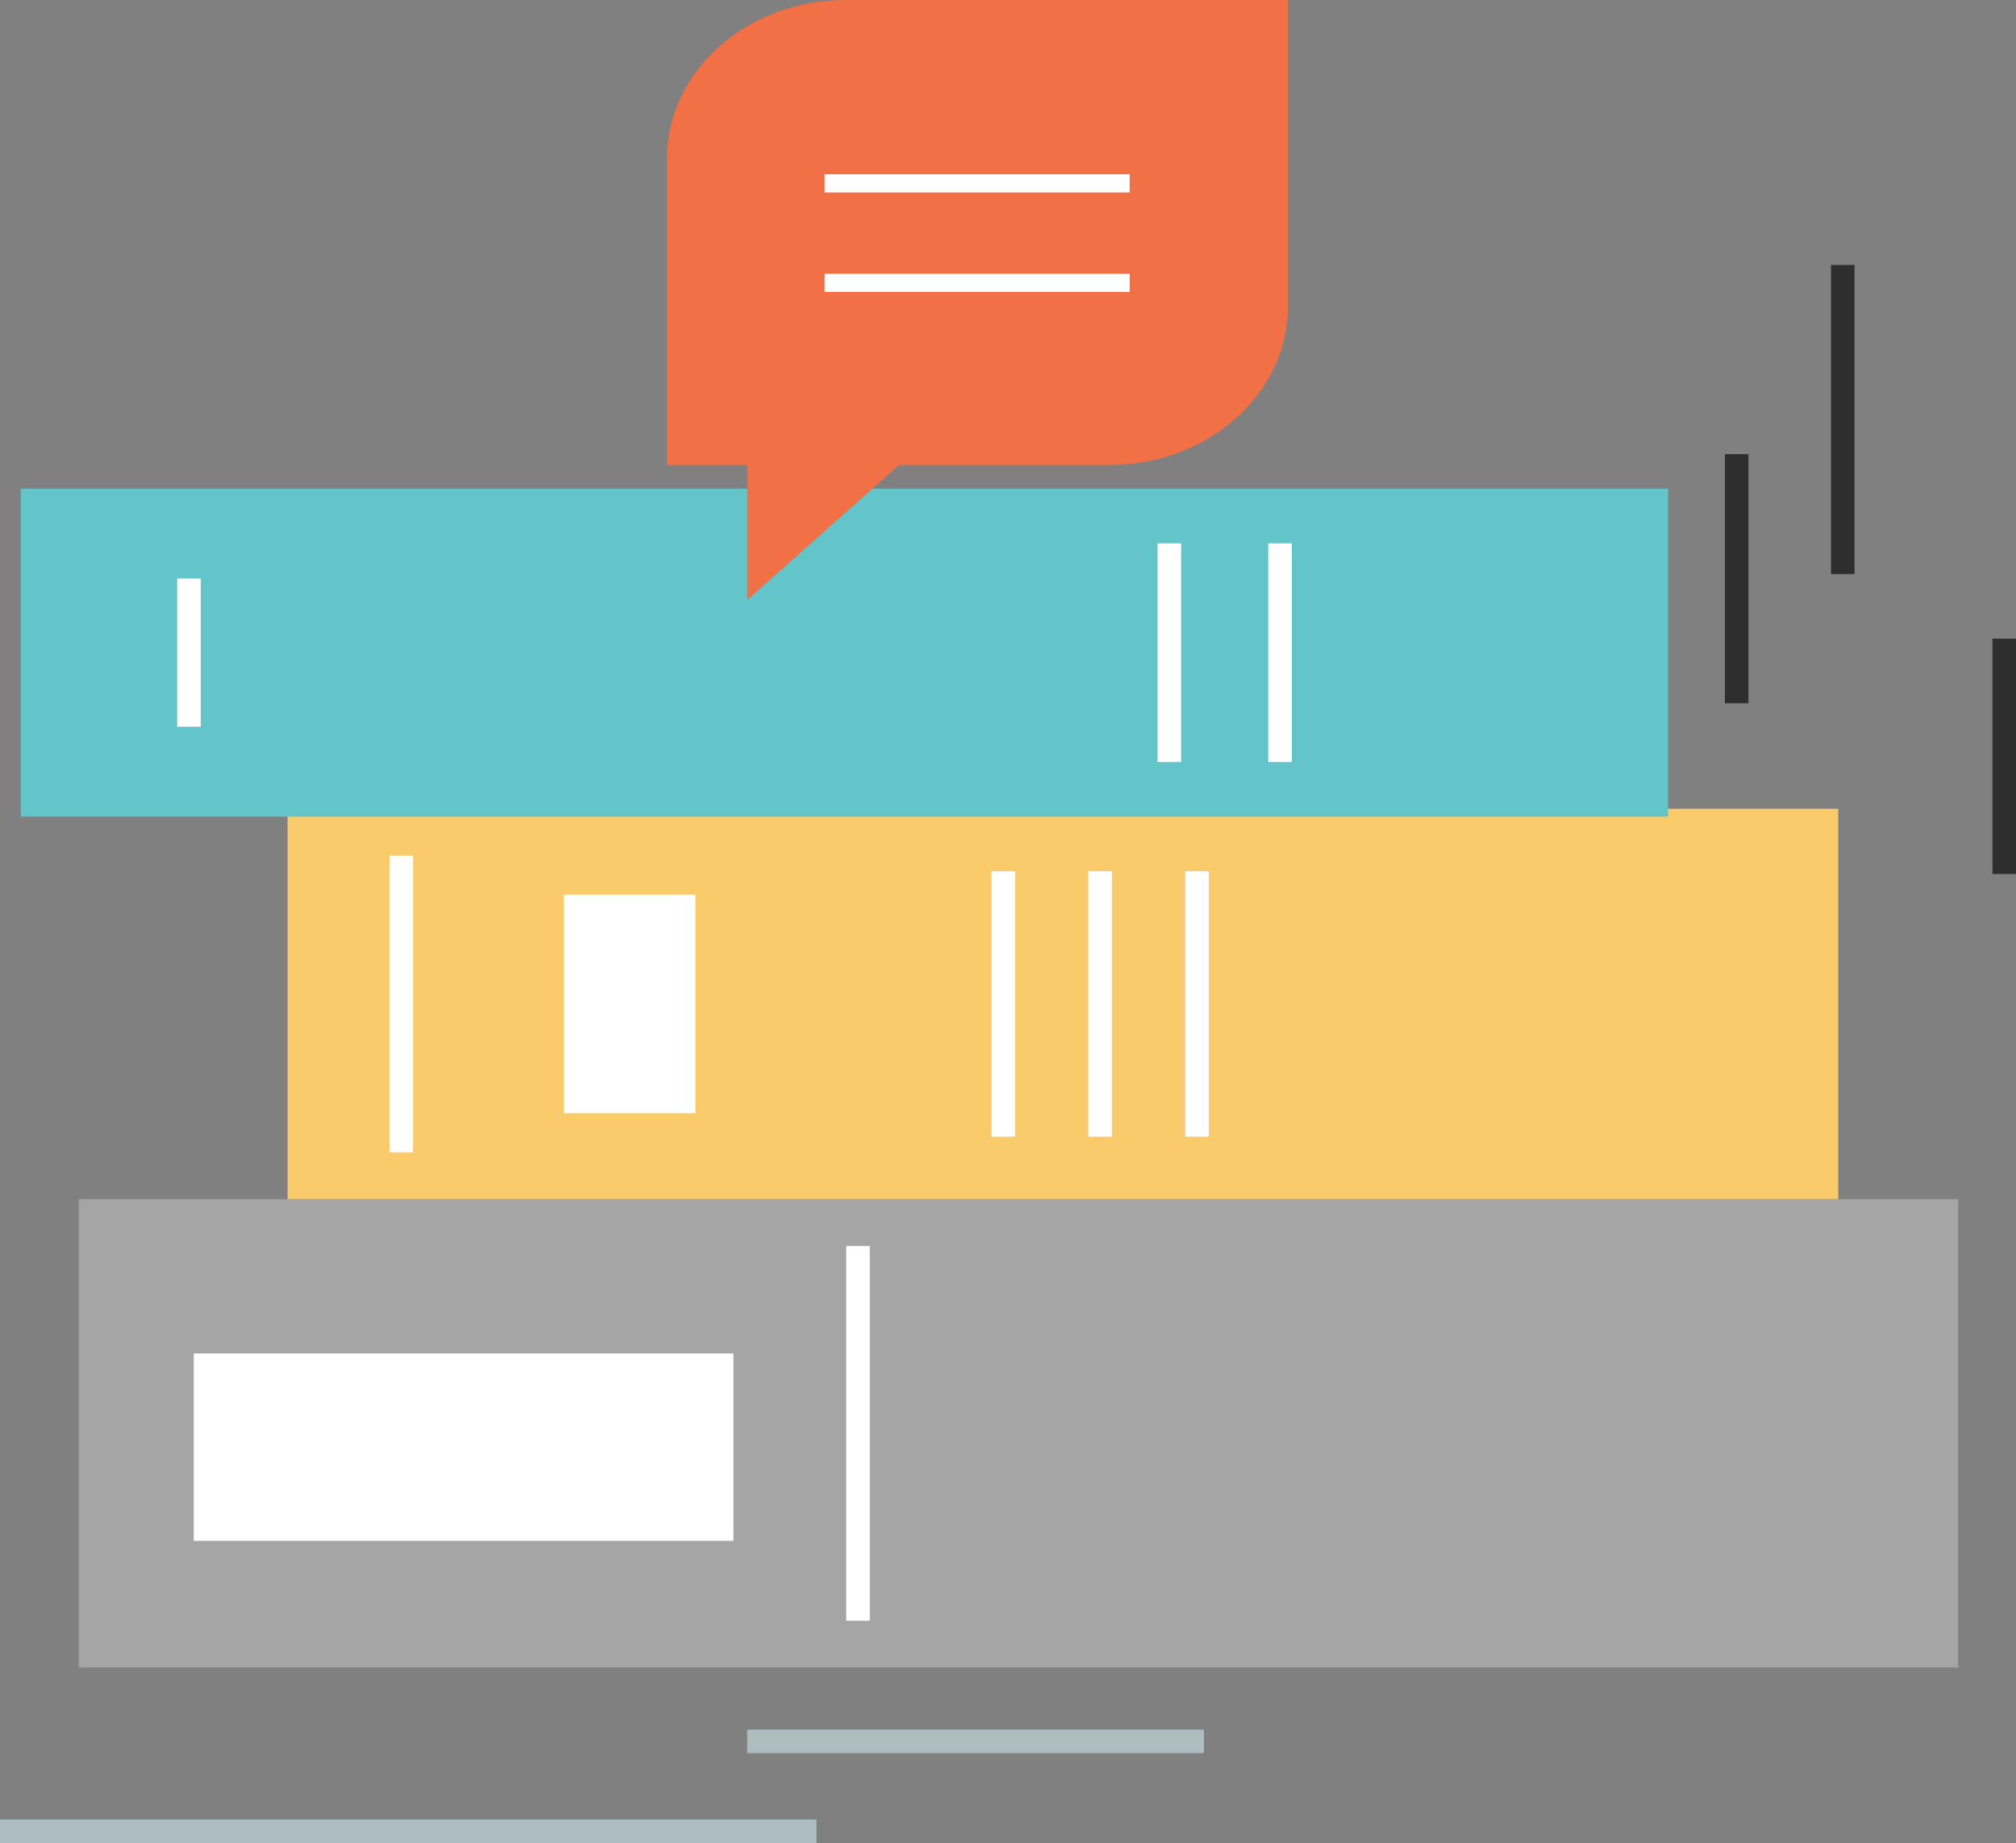 <svg xmlns="http://www.w3.org/2000/svg" width="136.835" height="125.073" viewBox="0 0 136.835 125.073">
  <rect x="0" y="0" width="136.835" height="125.073" fill="#808080" stroke="none"/>
  <g id="Groupe_1305" data-name="Groupe 1305" transform="translate(-65 -2372.5)">
    <g id="Groupe_1092" data-name="Groupe 1092" transform="translate(65 2390.48)">
      <g id="Groupe_1066" data-name="Groupe 1066" transform="translate(5.347 63.393)">
        <rect id="Rectangle_452" data-name="Rectangle 452" width="127.559" height="31.786" fill="#a5a5a5"/>
      </g>
      <g id="Groupe_1067" data-name="Groupe 1067" transform="translate(19.52 36.905)">
        <rect id="Rectangle_453" data-name="Rectangle 453" width="105.25" height="26.488" fill="#f9cb6b"/>
      </g>
      <g id="Groupe_1068" data-name="Groupe 1068" transform="translate(1.411 15.185)">
        <rect id="Rectangle_454" data-name="Rectangle 454" width="111.81" height="22.25" fill="#63c4ca"/>
      </g>
      <g id="Groupe_1077" data-name="Groupe 1077" transform="translate(12.027 21.277)">
        <rect id="Rectangle_458" data-name="Rectangle 458" width="1.598" height="10.065" fill="#fff"/>
      </g>
      <g id="Groupe_1078" data-name="Groupe 1078" transform="translate(86.083 18.894)">
        <rect id="Rectangle_459" data-name="Rectangle 459" width="1.598" height="14.833" fill="#fff"/>
      </g>
      <g id="Groupe_1079" data-name="Groupe 1079" transform="translate(78.57 18.894)">
        <rect id="Rectangle_460" data-name="Rectangle 460" width="1.598" height="14.833" fill="#fff"/>
      </g>
      <g id="Groupe_1080" data-name="Groupe 1080" transform="translate(26.441 40.084)">
        <rect id="Rectangle_461" data-name="Rectangle 461" width="1.598" height="20.131" fill="#fff"/>
      </g>
      <g id="Groupe_1081" data-name="Groupe 1081" transform="translate(80.448 41.143)">
        <rect id="Rectangle_462" data-name="Rectangle 462" width="1.598" height="18.012" fill="#fff"/>
      </g>
      <g id="Groupe_1082" data-name="Groupe 1082" transform="translate(73.873 41.143)">
        <rect id="Rectangle_463" data-name="Rectangle 463" width="1.598" height="18.012" fill="#fff"/>
      </g>
      <g id="Groupe_1083" data-name="Groupe 1083" transform="translate(67.297 41.143)">
        <rect id="Rectangle_464" data-name="Rectangle 464" width="1.598" height="18.012" fill="#fff"/>
      </g>
      <g id="Groupe_1084" data-name="Groupe 1084" transform="translate(57.436 66.572)">
        <rect id="Rectangle_465" data-name="Rectangle 465" width="1.598" height="25.429" fill="#fff"/>
      </g>
      <g id="Groupe_1085" data-name="Groupe 1085" transform="translate(13.151 73.868)">
        <rect id="Rectangle_466" data-name="Rectangle 466" width="36.631" height="12.715" fill="#fff"/>
      </g>
      <g id="Groupe_1086" data-name="Groupe 1086" transform="translate(38.276 42.733)">
        <rect id="Rectangle_467" data-name="Rectangle 467" width="8.922" height="14.834" fill="#fff"/>
      </g>
      <g id="Groupe_1087" data-name="Groupe 1087" transform="translate(117.078 12.837)">
        <rect id="Rectangle_468" data-name="Rectangle 468" width="1.598" height="16.907" fill="#2e2e2e"/>
      </g>
      <g id="Groupe_1088" data-name="Groupe 1088" transform="translate(124.279 0)">
        <rect id="Rectangle_469" data-name="Rectangle 469" width="1.598" height="20.977" fill="#2e2e2e"/>
      </g>
      <g id="Groupe_1089" data-name="Groupe 1089" transform="translate(135.238 25.361)">
        <rect id="Rectangle_470" data-name="Rectangle 470" width="1.598" height="15.967" fill="#2e2e2e"/>
      </g>
      <g id="Groupe_1090" data-name="Groupe 1090" transform="translate(50.72 99.39)">
        <rect id="Rectangle_471" data-name="Rectangle 471" width="30.997" height="1.598" fill="#aebdc1"/>
      </g>
      <g id="Groupe_1091" data-name="Groupe 1091" transform="translate(0 105.495)">
        <rect id="Rectangle_472" data-name="Rectangle 472" width="55.417" height="1.598" fill="#aebdc1"/>
      </g>
    </g>
    <g id="Groupe_1289" data-name="Groupe 1289" transform="translate(110.269 2372.5)">
      <g id="Groupe_1288" data-name="Groupe 1288" transform="translate(0 0)">
        <g id="Groupe_1285" data-name="Groupe 1285" transform="translate(0 0)">
          <path id="Tracé_855" data-name="Tracé 855" d="M409.276,280.252H439.3v20.784c0,5.948-5.429,10.774-12.126,10.774H412.9l-10.3,9.158V311.81h-5.451V291.026C397.148,285.075,402.579,280.252,409.276,280.252Z" transform="translate(-397.148 -280.252)" fill="#f17046"/>
        </g>
        <g id="Groupe_1286" data-name="Groupe 1286" transform="translate(10.699 11.827)">
          <rect id="Rectangle_553" data-name="Rectangle 553" width="20.708" height="1.231" fill="#fff"/>
        </g>
        <g id="Groupe_1287" data-name="Groupe 1287" transform="translate(10.699 18.581)">
          <rect id="Rectangle_554" data-name="Rectangle 554" width="20.708" height="1.231" fill="#fff"/>
        </g>
      </g>
    </g>
  </g>
</svg>
